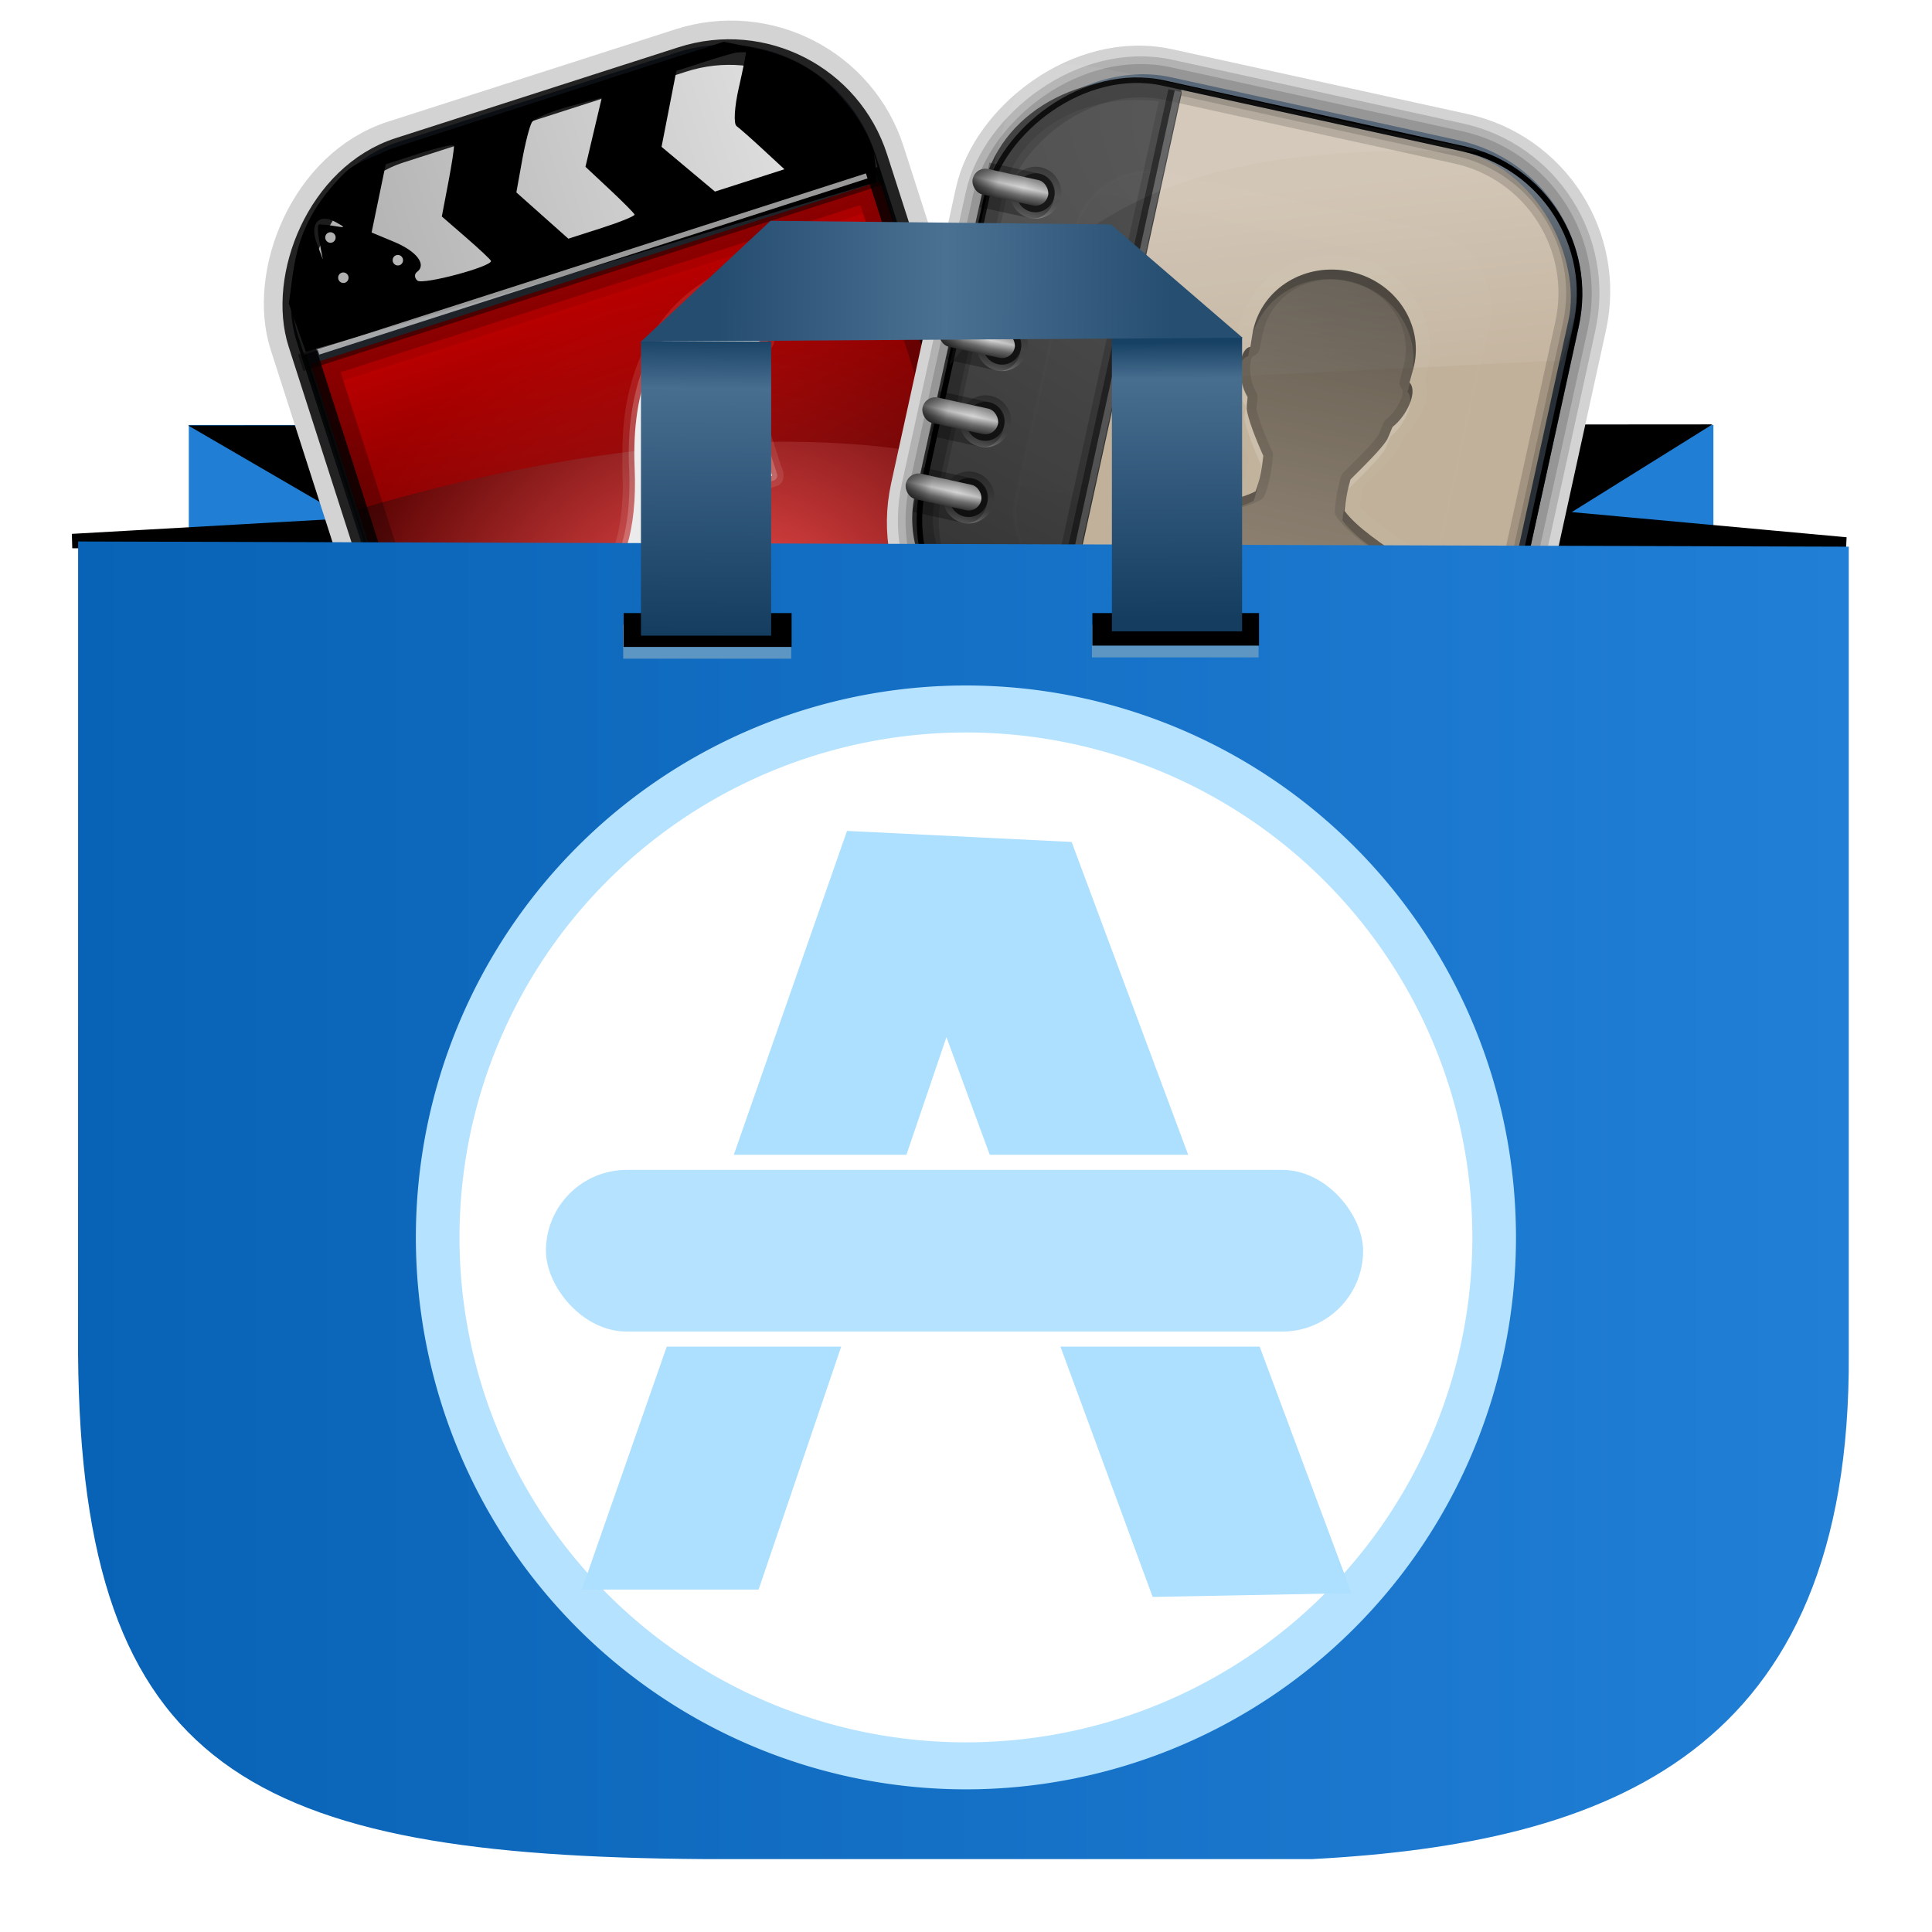<?xml version="1.0" encoding="UTF-8" standalone="no"?>
<!-- Created with Inkscape (http://www.inkscape.org/) -->
<svg id="svg3449" xmlns:rdf="http://www.w3.org/1999/02/22-rdf-syntax-ns#" xmlns="http://www.w3.org/2000/svg" height="128" width="128" version="1.0" xmlns:cc="http://creativecommons.org/ns#" xmlns:xlink="http://www.w3.org/1999/xlink" xmlns:dc="http://purl.org/dc/elements/1.1/">
 <defs id="defs3451">
  <filter id="filter3174" color-interpolation-filters="sRGB">
   <feGaussianBlur id="feGaussianBlur3176" stdDeviation="1.71"/>
  </filter>
  <linearGradient id="ButtonShadow-9" x1="45.448" gradientUnits="userSpaceOnUse" y1="92.54" gradientTransform="scale(1.006 .994)" x2="45.448" y2="7.016">
   <stop id="stop3750-4" offset="0"/>
   <stop id="stop3752-0" style="stop-opacity:.588" offset="1"/>
  </linearGradient>
  <filter id="filter3174-4" color-interpolation-filters="sRGB">
   <feGaussianBlur id="feGaussianBlur3176-3" stdDeviation="1.71"/>
  </filter>
  <linearGradient id="linearGradient41915" y2="18.918" gradientUnits="userSpaceOnUse" x2="77.743" gradientTransform="translate(-.061 -.044)" y1="18.674" x1="47.65">
   <stop id="stop41911" style="stop-color:#254d70" offset="0"/>
   <stop id="stop41917" style="stop-color:#4b7192" offset=".5"/>
   <stop id="stop41913" style="stop-color:#264e71" offset="1"/>
  </linearGradient>
  <linearGradient id="linearGradient41925" y2="42.147" gradientUnits="userSpaceOnUse" x2="45.749" gradientTransform="translate(-.148 -.144)" y1="22.507" x1="45.906">
   <stop id="stop41937" style="stop-color:#174164" offset="0"/>
   <stop id="stop41939" style="stop-color:#486e8f" offset=".171"/>
   <stop id="stop41941" style="stop-color:#143d60" offset="1"/>
  </linearGradient>
  <linearGradient id="linearGradient41933" y2="40.984" gradientUnits="userSpaceOnUse" x2="77.901" y1="22.685" x1="77.814">
   <stop id="stop41945" style="stop-color:#174164" offset="0"/>
   <stop id="stop41947" style="stop-color:#486e8f" offset=".133"/>
   <stop id="stop41949" style="stop-color:#143d60" offset="1"/>
  </linearGradient>
  <linearGradient id="linearGradient23066" y2="12.798" gradientUnits="userSpaceOnUse" y1="79.015" gradientTransform="matrix(.569 0 0 .59 44.556 11.604)" x2="62.337" x1="62.337">
   <stop id="stop3696" style="stop-color:#e6e6e6" offset="0"/>
   <stop id="stop3698-2" style="stop-color:#f5f5f5" offset="1"/>
  </linearGradient>
  <linearGradient id="linearGradient23062" y2="-8.74" gradientUnits="userSpaceOnUse" y1="-123.72" gradientTransform="matrix(.968 0 0 .979 -125.75 128.17)" x2="60.217" x1="60.395">
   <stop id="stop3392-4-8-03" style="stop-color:#425e7b" offset="0"/>
   <stop id="stop3394-8-0-1" style="stop-color:#7a91a7" offset="1"/>
  </linearGradient>
  <linearGradient id="linearGradient23060" y2="50.369" gradientUnits="userSpaceOnUse" y1="13.164" gradientTransform="matrix(.968 0 0 .979 -124.68 -1.193)" x2="76.558" x1="76.558">
   <stop id="stop3392-34" style="stop-color:#425e7b" offset="0"/>
   <stop id="stop3394-83" style="stop-color:#7a91a7" offset="1"/>
  </linearGradient>
  <linearGradient id="linearGradient23056" y2="-11.847" gradientUnits="userSpaceOnUse" y1="-118.55" gradientTransform="matrix(.968 0 0 .979 -125.75 128.17)" x2="58.98" x1="57.173">
   <stop id="stop4596-76" offset="0"/>
   <stop id="stop4598-2" style="stop-opacity:0" offset="1"/>
  </linearGradient>
  <linearGradient id="linearGradient23054" y2="-9.103" gradientUnits="userSpaceOnUse" y1="-42.638" gradientTransform="matrix(.968 0 0 .979 -125.75 128.17)" x2="66.492" x1="67.952">
   <stop id="stop4620-4" style="stop-color:#37414b" offset="0"/>
   <stop id="stop4622-1" style="stop-color:#37414b;stop-opacity:0" offset="1"/>
  </linearGradient>
  <radialGradient id="radialGradient23051" gradientUnits="userSpaceOnUse" cx="48" cy="85.132" r="36" gradientTransform="matrix(-2.204 1.9876e-8 1.7472e-8 1.903 169.84 -46.793)">
   <stop id="stop3226-1-4" style="stop-color:#f55" offset="0"/>
   <stop id="stop3228-1-2" style="stop-color:#500" offset="1"/>
  </radialGradient>
  <linearGradient id="linearGradient23048" y2="104.76" gradientUnits="userSpaceOnUse" y1="104.76" gradientTransform="matrix(-1 0 0 -1 127.93 128)" x2="121.18" x1="6.82">
   <stop id="stop5130-8-5" style="stop-color:#e5e5e5" offset="0"/>
   <stop id="stop5132-7-7" style="stop-color:#ababab" offset="1"/>
  </linearGradient>
  <linearGradient id="linearGradient23045" y2="69.41" gradientUnits="userSpaceOnUse" y1="25.779" gradientTransform="matrix(-1.572 0 0 1.558 139.5 -6.482)" x2="31.643" x1="31.643">
   <stop id="stop3867-9" style="stop-color:#f00" offset="0"/>
   <stop id="stop3869-3" style="stop-color:#500" offset="1"/>
  </linearGradient>
  <linearGradient id="linearGradient22940" y2="7.016" gradientUnits="userSpaceOnUse" y1="92.54" gradientTransform="matrix(1.006 0 0 .994 37.362 -163.36)" x2="45.448" x1="45.448">
   <stop id="stop3750-04" offset="0"/>
   <stop id="stop3752-95" style="stop-opacity:.588" offset="1"/>
  </linearGradient>
  <filter id="filter3174-65" color-interpolation-filters="sRGB">
   <feGaussianBlur id="feGaussianBlur3176-50" stdDeviation="1.71"/>
  </filter>
  <linearGradient id="linearGradient26518" y2="7.016" gradientUnits="userSpaceOnUse" y1="92.54" gradientTransform="matrix(1.006 0 0 .994 332.3 -12.047)" x2="45.448" x1="45.448">
   <stop id="stop3750-6-81" offset="0"/>
   <stop id="stop3752-7-9" style="stop-opacity:.588" offset="1"/>
  </linearGradient>
  <filter id="filter3174-1-13" color-interpolation-filters="sRGB">
   <feGaussianBlur id="feGaussianBlur3176-0-6" stdDeviation="1.71"/>
  </filter>
  <filter id="filter3174-9-1" color-interpolation-filters="sRGB">
   <feGaussianBlur id="feGaussianBlur3176-5-7" stdDeviation="1.71"/>
  </filter>
  <filter id="filter3174-6-7" color-interpolation-filters="sRGB">
   <feGaussianBlur id="feGaussianBlur3176-1-6" stdDeviation="1.71"/>
  </filter>
  <filter id="filter3174-1-1" color-interpolation-filters="sRGB">
   <feGaussianBlur id="feGaussianBlur3176-0-1" stdDeviation="1.71"/>
  </filter>
  <filter id="filter3174-9-5" color-interpolation-filters="sRGB">
   <feGaussianBlur id="feGaussianBlur3176-5-5" stdDeviation="1.71"/>
  </filter>
  <filter id="filter3174-6-5" color-interpolation-filters="sRGB">
   <feGaussianBlur id="feGaussianBlur3176-1-5" stdDeviation="1.71"/>
  </filter>
  <linearGradient id="linearGradient8971" y2="7.016" gradientUnits="userSpaceOnUse" y1="92.54" gradientTransform="matrix(1.006 0 0 .994 206.17 35.062)" x2="45.448" x1="45.448">
   <stop id="stop3750-7" offset="0"/>
   <stop id="stop3752-98" style="stop-opacity:.588" offset="1"/>
  </linearGradient>
  <linearGradient id="linearGradient8941" y2="5.988" gradientUnits="userSpaceOnUse" y1="90" gradientTransform="translate(206.17 35.062)" x2="48" x1="48">
   <stop id="stop3702-8" style="stop-color:#212121" offset="0"/>
   <stop id="stop3704-2" style="stop-color:#444" offset="1"/>
  </linearGradient>
  <linearGradient id="linearGradient8873" y2="5.988" gradientUnits="userSpaceOnUse" y1="90" gradientTransform="translate(206.17 35.062)" x2="48" x1="48">
   <stop id="stop3259" style="stop-color:#aaa" offset="0"/>
   <stop id="stop3261" style="stop-color:#d2d2d2" offset="1"/>
  </linearGradient>
  <linearGradient id="linearGradient8868" y2="46.187" gradientUnits="userSpaceOnUse" y1="46.187" gradientTransform="matrix(0 -.992 1.068 0 204.83 128.46)" x2="81.065" x1="10.48">
   <stop id="stop3270-48" style="stop-color:#e4e4e4" offset="0"/>
   <stop id="stop3272-9" style="stop-color:#7a7a7a" offset="1"/>
  </linearGradient>
  <filter id="filter3174-5" color-interpolation-filters="sRGB">
   <feGaussianBlur id="feGaussianBlur3176-41" stdDeviation="1.71"/>
  </filter>
  <linearGradient id="linearGradient8354" y2="7.016" gradientUnits="userSpaceOnUse" y1="92.54" gradientTransform="matrix(1.006 0 0 .994 -241.74 36.163)" x2="45.448" x1="45.448">
   <stop id="stop3750-51" offset="0"/>
   <stop id="stop3752-15" style="stop-opacity:.588" offset="1"/>
  </linearGradient>
  <filter id="filter3174-7" color-interpolation-filters="sRGB">
   <feGaussianBlur id="feGaussianBlur3176-4" stdDeviation="1.71"/>
  </filter>
  <linearGradient id="linearGradient7745" y2="7.016" gradientUnits="userSpaceOnUse" y1="92.54" gradientTransform="matrix(1.006 0 0 .994 188.83 18.712)" x2="45.448" x1="45.448">
   <stop id="stop3750-9" offset="0"/>
   <stop id="stop3752-59" style="stop-opacity:.588" offset="1"/>
  </linearGradient>
  <filter id="filter3174-93" color-interpolation-filters="sRGB">
   <feGaussianBlur id="feGaussianBlur3176-14" stdDeviation="1.71"/>
  </filter>
  <linearGradient id="linearGradient7212" y2="7.016" gradientUnits="userSpaceOnUse" y1="92.54" gradientTransform="matrix(1.006 0 0 .994 -350.06 -144.69)" x2="45.448" x1="45.448">
   <stop id="stop3750-2-2" offset="0"/>
   <stop id="stop3752-1" style="stop-opacity:.588" offset="1"/>
  </linearGradient>
  <filter id="filter3174-69" color-interpolation-filters="sRGB">
   <feGaussianBlur id="feGaussianBlur3176-2" stdDeviation="1.71"/>
  </filter>
  <filter id="filter3174-6" color-interpolation-filters="sRGB">
   <feGaussianBlur id="feGaussianBlur3176-1" stdDeviation="1.71"/>
  </filter>
  <filter id="filter3174-9" color-interpolation-filters="sRGB">
   <feGaussianBlur id="feGaussianBlur3176-5" stdDeviation="1.71"/>
  </filter>
  <filter id="filter3174-1" color-interpolation-filters="sRGB">
   <feGaussianBlur id="feGaussianBlur3176-0" stdDeviation="1.71"/>
  </filter>
  <linearGradient id="linearGradient65727" y2="79.522" gradientUnits="userSpaceOnUse" x2="122.49" y1="79.522" x1="5.176">
   <stop id="stop65723" style="stop-color:#0862b5" offset="0"/>
   <stop id="stop65725" style="stop-color:#217fd6" offset="1"/>
  </linearGradient>
  <filter id="filter4128-3" height="1.492" width="1.468" color-interpolation-filters="sRGB" y="-.246" x="-.234">
   <feGaussianBlur id="feGaussianBlur4130-1" stdDeviation="3.282"/>
  </filter>
  <clipPath id="clipPath4124-2">
   <path id="path4126-4" style="fill:#f0f" d="m12 6c-3.324 0-6 2.676-6 6v72c0 3.324 2.676 6 6 6h64c3.324 0 6-2.676 6-6v-72c0-3.324-2.676-6-6-6h-64zm41 26c4.744 0 8.531 3.572 8.531 8-0.018 0.536-0.021 1.192-0.062 1.812 0.703 0.442 0.717 1.927 0.062 3.469-0.233 0.548-0.497 0.961-0.812 1.344-0.099 0.463-0.123 0.837-0.25 1.375-0.354 1.062-1.79 3.186-2.844 4.812-0.068 1.079-0.039 2.185 0.094 3.281 3.292 2.863 11.893 4.362 11.906 6.812l0.187 1.094h-33.624l0.187-1.094c-0.013-2.863 8.573-4.047 11.906-6.812 0.231-1.347 0.113-2.534 0-3.719-1.157-1.542-2.432-3.422-2.75-4.375-0.114-0.521-0.064-0.732-0.156-1.188-0.379-0.408-0.727-0.888-1-1.531-0.689-1.622-0.655-3.218 0.156-3.562-0.045-0.574-0.052-1.247-0.062-1.718 0-4.428 3.788-8 8.531-8z"/>
  </clipPath>
  <linearGradient id="linearGradient68954-9" y2="56" gradientUnits="userSpaceOnUse" y1="40.778" gradientTransform="matrix(2.102 0 0 2.102 -47.909 -53.727)" x2="45.622" x1="45.622">
   <stop id="stop4030-0" style="stop-opacity:.809" offset="0"/>
   <stop id="stop4032-4" style="stop-opacity:.435" offset="1"/>
  </linearGradient>
  <linearGradient id="linearGradient69290" y2="3.899" gradientUnits="userSpaceOnUse" y1="44" gradientTransform="matrix(5.664 0 0 2.836 -16.869 -3.69)" x2="24" x1="24">
   <stop id="stop5440-4" style="stop-color:#272727" offset="0"/>
   <stop id="stop5442-3" style="stop-color:#454545" offset="1"/>
  </linearGradient>
  <radialGradient id="radialGradient69288" gradientUnits="userSpaceOnUse" cx="7.496" cy="8.45" r="20" gradientTransform="matrix(1.1005e-7 6.628 -14.004 -1.2212e-7 237.4 -38.96)">
   <stop id="stop5430-8" style="stop-color:#5f5f5f" offset="0"/>
   <stop id="stop5432-3" style="stop-color:#4f4f4f" offset=".262"/>
   <stop id="stop5434-1" style="stop-color:#3b3b3b" offset=".705"/>
   <stop id="stop5436-8" style="stop-color:#2b2b2b" offset="1"/>
  </radialGradient>
  <linearGradient id="linearGradient69058" y2="138.66" gradientUnits="userSpaceOnUse" y1="20.221" x2="48" x1="48">
   <stop id="stop3739-9-2" style="stop-color:#fff" offset="0"/>
   <stop id="stop3741-0-82" style="stop-color:#fff;stop-opacity:0" offset="1"/>
  </linearGradient>
  <filter id="filter3174-6-6" color-interpolation-filters="sRGB">
   <feGaussianBlur id="feGaussianBlur3176-6" stdDeviation="1.71"/>
  </filter>
  <filter id="filter3794-4-8" height="1.384" width="1.384" color-interpolation-filters="sRGB" y="-.192" x="-.192">
   <feGaussianBlur id="feGaussianBlur3796-0-7" stdDeviation="5.28"/>
  </filter>
  <clipPath id="clipPath3613-72">
   <rect id="rect3615-36" style="fill:#fff" rx="6" ry="6" height="84" width="84" y="6" x="6"/>
  </clipPath>
  <linearGradient id="linearGradient5033" y2="7.016" gradientUnits="userSpaceOnUse" y1="92.54" gradientTransform="matrix(1.006 0 0 .994 -243.97 -80.599)" x2="45.448" x1="45.448">
   <stop id="stop3750-87" offset="0"/>
   <stop id="stop3752-4-6" style="stop-opacity:.588" offset="1"/>
  </linearGradient>
  <filter id="filter3174-8" color-interpolation-filters="sRGB">
   <feGaussianBlur id="feGaussianBlur3176-7-7" stdDeviation="1.71"/>
  </filter>
  <filter id="filter3174-4-0" color-interpolation-filters="sRGB">
   <feGaussianBlur id="feGaussianBlur3176-8" stdDeviation="1.71"/>
  </filter>
  <filter id="filter3794-83-6" height="1.384" width="1.384" color-interpolation-filters="sRGB" y="-.192" x="-.192">
   <feGaussianBlur id="feGaussianBlur3796-4-9" stdDeviation="5.28"/>
  </filter>
  <clipPath id="clipPath3613-6-4">
   <rect id="rect3615-0-6" style="fill:#fff" rx="6" ry="6" height="84" width="84" y="6" x="6"/>
  </clipPath>
  <filter id="filter3174-9-54" color-interpolation-filters="sRGB">
   <feGaussianBlur id="feGaussianBlur3176-16" stdDeviation="1.71"/>
  </filter>
  <filter id="filter3174-0-7" color-interpolation-filters="sRGB">
   <feGaussianBlur id="feGaussianBlur3176-4-1" stdDeviation="1.71"/>
  </filter>
  <filter id="filter3174-7-4" color-interpolation-filters="sRGB">
   <feGaussianBlur id="feGaussianBlur3176-1-7" stdDeviation="1.71"/>
  </filter>
  <filter id="filter3174-39" color-interpolation-filters="sRGB">
   <feGaussianBlur id="feGaussianBlur3176-93" stdDeviation="1.71"/>
  </filter>
  <linearGradient id="linearGradient11406" y2="19.812" gradientUnits="userSpaceOnUse" y1="8.438" gradientTransform="matrix(2.667 0 0 4.341 -1.4969e-7 -5.023)" x2="15.25" x1="12.938">
   <stop id="stop6594-0-2" style="stop-color:#fff;stop-opacity:.275" offset="0"/>
   <stop id="stop6596-2-5" style="stop-color:#fff;stop-opacity:0" offset="1"/>
  </linearGradient>
  <linearGradient id="linearGradient3521" y2="-8.74" gradientUnits="userSpaceOnUse" y1="-123.72" gradientTransform="matrix(.968 0 0 .979 2.179 .166)" x2="60.217" x1="60.395">
   <stop id="stop3392-4-8-76" style="stop-color:#425e7b" offset="0"/>
   <stop id="stop3394-8-0-9" style="stop-color:#7a91a7" offset="1"/>
  </linearGradient>
  <linearGradient id="linearGradient3519" y2="50.369" gradientUnits="userSpaceOnUse" y1="13.164" gradientTransform="matrix(.968 0 0 .979 3.242 -129.19)" x2="76.558" x1="76.558">
   <stop id="stop3392-00" style="stop-color:#425e7b" offset="0"/>
   <stop id="stop3394-66" style="stop-color:#7a91a7" offset="1"/>
  </linearGradient>
  <linearGradient id="linearGradient3516" y2="-11.847" gradientUnits="userSpaceOnUse" y1="-118.55" gradientTransform="matrix(.968 0 0 .979 2.179 .166)" x2="58.98" x1="57.173">
   <stop id="stop4596-87" offset="0"/>
   <stop id="stop4598-24" style="stop-opacity:0" offset="1"/>
  </linearGradient>
  <linearGradient id="linearGradient3514" y2="-9.103" gradientUnits="userSpaceOnUse" y1="-42.638" gradientTransform="matrix(.968 0 0 .979 2.179 .166)" x2="66.492" x1="67.952">
   <stop id="stop4620-19" style="stop-color:#37414b" offset="0"/>
   <stop id="stop4622-95" style="stop-color:#37414b;stop-opacity:0" offset="1"/>
  </linearGradient>
  <linearGradient id="linearGradient68869" y2="24" gradientUnits="userSpaceOnUse" x2="18" gradientTransform="matrix(0,1,1,0,-10,10)" y1="24" x1="10">
   <stop id="stop3780" offset="0"/>
   <stop id="stop3786" style="stop-opacity:0" offset=".5"/>
   <stop id="stop3782-8" style="stop-color:#fff" offset="1"/>
  </linearGradient>
  <linearGradient id="linearGradient68871" y2="26" gradientUnits="userSpaceOnUse" x2="9" y1="22" x1="9">
   <stop id="stop3747" style="stop-color:#8a8a8a" offset="0"/>
   <stop id="stop3753-8" style="stop-color:#d5d5d5" offset=".41"/>
   <stop id="stop3755" style="stop-color:#6f6f6f" offset=".727"/>
   <stop id="stop3749" style="stop-color:#373737" offset="1"/>
  </linearGradient>
  <linearGradient id="linearGradient68873" y2="24" spreadMethod="reflect" gradientUnits="userSpaceOnUse" x2="12" y1="24" x1="4">
   <stop id="stop3763" offset="0"/>
   <stop id="stop3769-9" style="stop-opacity:.194" offset=".5"/>
   <stop id="stop3765" style="stop-opacity:0" offset="1"/>
  </linearGradient>
 </defs>
 <rect id="rect41849" style="fill:#207ed4" ry="0" height="14.06" width="101.01" y="28.154" x="12.508"/>
 <path id="path41847" style="stroke:#000;stroke-width:.956px" d="m14.235 28.665 97.545-0.069-9.108 5.679 19.626 1.795l-117.51-0.223 19.864-1.122z"/>
 <g id="layer2" style="display:none" transform="translate(-32.001 148.11)">
  <rect id="rect3745" style="opacity:.9;filter:url(#filter3174);fill:url(#ButtonShadow-9)" rx="6" ry="6" height="85" width="86" y="7" x="5"/>
 </g>
 <g id="layer2-7" style="display:none" transform="translate(-47.287 228.14)">
  <rect id="rect3745-3" style="opacity:.9;filter:url(#filter3174-4);fill:url(#ButtonShadow-9)" rx="6" ry="6" height="85" width="86" y="7" x="5"/>
 </g>
 <g id="g65658" transform="matrix(.333 -.107 .107 .333 13.82 11.512)">
  <g id="layer2-3" style="display:none" transform="translate(187.88 23.742)">
   <rect id="rect3745-2" style="opacity:.9;filter:url(#filter3174-1);fill:url(#ButtonShadow-9)" rx="6" ry="6" height="85" width="86" y="7" x="5"/>
  </g>
  <g id="layer2-2" style="display:none" transform="matrix(1.217 0 0 1.23 5.605 3.119)">
   <rect id="rect3745-5" style="opacity:.9;filter:url(#filter3174-9);fill:url(#ButtonShadow-9)" rx="6" ry="6" height="85" width="86" y="7" x="5"/>
  </g>
  <g id="layer2-8" style="display:none" transform="matrix(1.217 0 0 1.23 162.3 9.178)">
   <rect id="rect3745-8" style="opacity:.9;filter:url(#filter3174-6);fill:url(#ButtonShadow-9)" rx="6" ry="6" height="85" width="86" y="7" x="5"/>
  </g>
  <rect id="rect3745-9" style="opacity:.9;filter:url(#filter3174-69);display:none;fill:url(#linearGradient7212)" rx="6" ry="6" height="85" width="86" y="-137.69" x="-345.06"/>
  <rect id="rect3745-56" style="opacity:.9;filter:url(#filter3174-93);display:none;fill:url(#linearGradient7745)" rx="6" ry="6" height="85" width="86" y="25.712" x="193.83"/>
  <rect id="rect3745-6" style="opacity:.9;filter:url(#filter3174-7);display:none;fill:url(#linearGradient8354)" rx="6" ry="6" height="85" width="86" y="43.163" x="-236.74"/>
  <rect id="rect3745-7" style="opacity:.9;filter:url(#filter3174-5);display:none;fill:url(#linearGradient8971)" rx="6" ry="6" height="85" width="86" y="42.062" x="211.17"/>
  <rect id="rect2419" style="fill:url(#linearGradient8941);display:none" rx="6" ry="6" height="84" width="84" y="41.062" x="212.17"/>
  <path id="rect2476" style="fill:url(#linearGradient8873);display:none" d="m218.17 41.062c-3.324 0-6 2.676-6 6v72c0 3.324 2.676 6 6 6h72c3.324 0 6-2.676 6-6v-72c0-3.324-2.676-6-6-6h-72zm36 7c19.32 0 35 15.68 35 35s-15.68 35-35 35-35-15.68-35-35 15.68-35 35-35z"/>
  <path id="text3309" style="fill:#666;display:none" d="m232.74 51.754 1.208-0.728-0.502-0.834-0.663 0.399-0.338-0.561 0.663-0.399-0.847-1.406 0.551-0.332 2.025 3.363-1.759 1.059-0.338-0.561m-1.435-1.136 0.954-0.628 0.364 0.552-0.954 0.628-0.364-0.552m-1.093 3.015 0.94-0.701c0.237-0.177 0.259-0.393 0.068-0.65-0.205-0.268-0.4-0.335-0.586-0.201l-0.32 0.239c-0.54 0.403-1.024 0.318-1.452-0.256l-0.082-0.11c-0.433-0.58-0.334-1.105 0.296-1.576l0.976-0.728 0.392 0.525-1.066 0.795c-0.23 0.172-0.253 0.381-0.069 0.628l0.011 0.015c0.201 0.27 0.401 0.332 0.597 0.185l0.345-0.257c0.516-0.38 0.996-0.273 1.438 0.321l0.086 0.115c0.415 0.557 0.31 1.069-0.317 1.537l-0.865 0.645-0.392-0.525m-0.877 0.707-0.775-0.897-0.557 0.482c-0.176 0.152-0.177 0.329-0.003 0.531l0.269 0.312c0.163 0.189 0.333 0.207 0.509 0.055l0.557-0.482m-1.204-1.393-0.935-1.081 0.482-0.416 2.567 2.97-1.048 0.906c-0.496 0.418-0.964 0.374-1.402-0.133l-0.265-0.307c-0.468-0.541-0.456-1.024 0.035-1.449l0.567-0.49m-1.707 3.877c0.082 0.082 0.172 0.075 0.269-0.022l0.543-0.542c0.091-0.091 0.096-0.178 0.013-0.26l-1.565-1.568c-0.056-0.056-0.11-0.084-0.163-0.084-0.053-0-0.096 0.016-0.128 0.048l-0.592 0.591c-0.032 0.032-0.041 0.073-0.027 0.124 0.012 0.053 0.04 0.102 0.084 0.146l1.565 1.568m-2.108-1.212c-0.353-0.359-0.36-0.708-0.021-1.046l0.702-0.701c0.342-0.341 0.684-0.339 1.028 0.006l1.754 1.758c0.338 0.339 0.348 0.667 0.03 0.984l-0.742 0.741c-0.339 0.338-0.677 0.338-1.015-0.001l-1.737-1.741m0.311 3.492 0.526-0.601-2.475-2.166 0.419-0.479 2.475 2.166 0.481-0.55 0.493 0.431-1.426 1.63-0.493-0.431"/>
  <path id="text3313" style="fill:#666;display:none" d="m266.91 121.92-1.177 0.354c-0.562 0.169-0.935-0.054-1.119-0.667l-0.517-1.721c-0.181-0.589 0.044-0.975 0.675-1.16l1.082-0.325 0.117 0.389-1.201 0.361c-0.303 0.091-0.408 0.292-0.314 0.603l0.538 1.793c0.097 0.323 0.281 0.443 0.552 0.362l0.873-0.262-0.355-1.183-0.765 0.23-0.118-0.395 1.142-0.343 0.59 1.966m2.337-0.855-0.357 0.132-0.628-1.697c-0.108-0.293-0.301-0.388-0.578-0.285l-0.41 0.152c-0.312 0.115-0.405 0.343-0.28 0.682l0.602 1.627-0.363 0.134-0.931-2.517 0.363-0.134 0.113 0.304c0.013-0.24 0.145-0.404 0.397-0.493l0.468-0.173c0.449-0.166 0.767 0.005 0.955 0.512l0.65 1.756m2.068-1.827c0.225 0.515 0.111 0.873-0.341 1.075l-0.598 0.267c-0.452 0.202-0.793 0.046-1.021-0.467l-0.414-0.929c-0.224-0.502-0.109-0.853 0.343-1.055l0.598-0.267c0.452-0.202 0.792-0.053 1.02 0.447l0.414 0.929m-0.392 0.072-0.336-0.752c-0.141-0.315-0.346-0.413-0.616-0.293l-0.445 0.198c-0.266 0.119-0.331 0.336-0.194 0.654l0.336 0.752c0.14 0.325 0.347 0.426 0.621 0.304l0.445-0.198c0.27-0.12 0.333-0.342 0.189-0.665m4.463-1.302-0.339 0.187-0.84-1.518c-0.175-0.317-0.392-0.404-0.65-0.261l-0.317 0.175c-0.299 0.165-0.354 0.405-0.166 0.719l0.837 1.513-0.339 0.187-0.858-1.551c-0.163-0.295-0.376-0.37-0.638-0.225l-0.279 0.154c-0.299 0.165-0.357 0.416-0.175 0.753l0.824 1.491-0.339 0.187-1.299-2.348 0.339-0.187 0.178 0.322c-0.046-0.255 0.059-0.453 0.313-0.594l0.388-0.214c0.295-0.163 0.524-0.14 0.687 0.069-0.05-0.272 0.061-0.483 0.334-0.634l0.426-0.236c0.408-0.225 0.755-0.08 1.04 0.437l0.87 1.573m1.484-2.385-1.4 0.937 0.175 0.273c0.154 0.222 0.333 0.265 0.537 0.129l1.017-0.68 0.229 0.342-1.011 0.677c-0.424 0.279-0.781 0.198-1.072-0.244l-0.602-0.889c-0.301-0.449-0.233-0.823 0.204-1.12l0.465-0.304c0.401-0.268 0.749-0.183 1.042 0.256l0.417 0.622m-1.626 0.6 1.094-0.732-0.186-0.266c-0.147-0.227-0.317-0.276-0.511-0.146l-0.482 0.323c-0.221 0.148-0.252 0.331-0.091 0.549l0.175 0.273m2.732-1.789 0.888 1.119-0.303 0.241-2.285-2.879 0.987-0.784c0.446-0.348 0.852-0.291 1.22 0.171l0.252 0.318c0.393 0.495 0.368 0.919-0.075 1.271l-0.684 0.543m-1.145-1.442 0.892 1.124 0.675-0.535c0.248-0.197 0.263-0.432 0.046-0.705l-0.256-0.323c-0.207-0.261-0.434-0.293-0.682-0.096l-0.675 0.535m5.121-0.069-0.283 0.254-1.209-1.347c-0.208-0.232-0.422-0.25-0.642-0.052l-0.325 0.292c-0.248 0.222-0.251 0.468-0.009 0.738l1.159 1.291-0.288 0.258-2.463-2.745 0.288-0.258 0.888 0.989c-0.076-0.228-0.014-0.429 0.187-0.604l0.372-0.333c0.356-0.32 0.715-0.278 1.076 0.125l1.25 1.394m1.181-2.393c0.398 0.396 0.424 0.771 0.077 1.125l-0.459 0.468c-0.347 0.354-0.72 0.334-1.121-0.059l-0.726-0.712c-0.392-0.384-0.415-0.753-0.068-1.107l0.459-0.468c0.347-0.354 0.717-0.34 1.113 0.042l0.726 0.712m-0.338 0.211-0.588-0.577c-0.247-0.242-0.473-0.257-0.68-0.046l-0.341 0.348c-0.204 0.208-0.184 0.434 0.06 0.679l0.588 0.577c0.25 0.251 0.479 0.269 0.689 0.055l0.341-0.348c0.207-0.211 0.184-0.44-0.069-0.688m1.903-0.71-0.046 0.051c-0.404 0.453-0.833 0.478-1.286 0.074l-2.064-1.84 0.257-0.289 0.741 0.66 0.394-0.443 0.303 0.27-0.394 0.443 1.03 0.918c0.245 0.219 0.5 0.181 0.763-0.115l0.303 0.27m0.852-2.365c0.434 0.357 0.495 0.727 0.183 1.112l-0.412 0.509c-0.312 0.385-0.686 0.4-1.122 0.047l-0.791-0.64c-0.427-0.346-0.484-0.711-0.173-1.096l0.412-0.509c0.312-0.385 0.682-0.406 1.111-0.064l0.791 0.64m-0.316 0.242-0.64-0.518c-0.268-0.217-0.495-0.211-0.681 0.018l-0.306 0.378c-0.183 0.226-0.142 0.45 0.124 0.67l0.64 0.518c0.272 0.226 0.503 0.222 0.691-0.011l0.306-0.378c0.186-0.23 0.141-0.456-0.133-0.678m3.208-2.928-0.215 0.322-2.552-1.708 0.624 0.628 1.546 1.651-0.243 0.363-2.088-0.797-0.837-0.343 2.546 1.704-0.219 0.327-3.055-2.045 0.326-0.488 2.793 1.111 0.379 0.163-0.283-0.272-2.104-2.174 0.326-0.488 3.055 2.045m1.24-2.147-0.674 1.175c-0.244 0.426-0.597 0.502-1.059 0.227-0.429-0.246-0.518-0.59-0.265-1.03l0.463-0.807-0.214-0.116c-0.277-0.169-0.493-0.12-0.646 0.147l-0.54 0.942-0.352-0.202 0.543-0.933c0.304-0.497 0.71-0.59 1.218-0.28l1.526 0.876m-0.544 0.134-0.639-0.367-0.497 0.866c-0.104 0.19-0.05 0.346 0.163 0.468 0.209 0.12 0.369 0.085 0.479-0.107l0.494-0.861m1.737-2.513-0.168 0.342-1.624-0.8c-0.28-0.138-0.485-0.074-0.616 0.191l-0.193 0.392c-0.147 0.299-0.058 0.528 0.266 0.688l1.556 0.767-0.171 0.347-2.407-1.186 0.171-0.347 0.291 0.143c-0.156-0.183-0.173-0.393-0.051-0.63l0.221-0.448c0.211-0.429 0.56-0.524 1.045-0.285l1.68 0.827m0.966-2.288-0.52 1.25c-0.189 0.453-0.529 0.573-1.021 0.359-0.457-0.19-0.588-0.52-0.393-0.988l0.357-0.859-0.227-0.088c-0.296-0.132-0.504-0.056-0.622 0.228l-0.417 1.003-0.375-0.156 0.421-0.994c0.239-0.531 0.63-0.675 1.173-0.431l1.625 0.676m-0.523 0.201-0.68-0.283-0.384 0.922c-0.079 0.201-0.006 0.349 0.221 0.443 0.223 0.093 0.377 0.037 0.461-0.166l0.381-0.916m1.8-0.827-0.401-0.138 0.279-0.808c0.062-0.181 0.015-0.299-0.142-0.353l-0.289-0.1-0.352 1.021c-0.133 0.372-0.401 0.493-0.805 0.363l-1.339-0.462c-0.397-0.137-0.53-0.403-0.398-0.798l0.472-1.369 2.82 0.973c0.435 0.155 0.588 0.419 0.459 0.792l-0.303 0.879m-2.713-2.144-0.33 0.956c-0.061 0.177 0.011 0.301 0.215 0.371l1.097 0.379c0.248 0.086 0.406 0.017 0.474-0.206l0.307-0.891-1.764-0.609m1.876-2.391-0.449 1.624 0.311 0.092c0.262 0.068 0.425-0.016 0.491-0.253l0.326-1.179 0.397 0.11-0.324 1.173c-0.139 0.488-0.463 0.66-0.971 0.515l-1.036-0.28c-0.521-0.144-0.714-0.471-0.577-0.982l0.154-0.534c0.129-0.465 0.448-0.627 0.957-0.487l0.722 0.2m-0.84 1.516 0.351-1.269-0.314-0.08c-0.26-0.076-0.42-0.002-0.482 0.223l-0.155 0.559c-0.071 0.257 0.026 0.415 0.29 0.475l0.311 0.092m0.126-3.564-0.114 0.524c-0.073 0.337 0.077 0.545 0.452 0.622l1.665 0.363-0.082 0.378-2.622-0.572 0.082-0.378 0.335 0.073c-0.212-0.102-0.278-0.335-0.198-0.701l0.086-0.396 0.396 0.086"/>
  <path id="path2522" style="stroke:url(#linearGradient8868);stroke-linecap:square;stroke-width:2;display:none;fill:none" d="m254.17 48.062a35 35 0 0 1 0 70 35 35 0 1 1 0 -70z"/>
  <g id="layer2-86" style="display:none" transform="translate(-225.35 -4.416)">
   <rect id="rect3745-0" style="opacity:.9;filter:url(#filter3174-1-1);fill:url(#ButtonShadow-9)" rx="6" ry="6" height="85" width="86" y="7" x="5"/>
  </g>
  <g id="layer2-2-0" style="display:none" transform="matrix(1.217 0 0 1.23 -407.62 -25.04)">
   <rect id="rect3745-5-7" style="opacity:.9;filter:url(#filter3174-9-5);fill:url(#ButtonShadow-9)" rx="6" ry="6" height="85" width="86" y="7" x="5"/>
  </g>
  <g id="layer2-8-5" style="display:none" transform="matrix(1.217 0 0 1.23 -250.92 -18.98)">
   <rect id="rect3745-8-8" style="opacity:.9;filter:url(#filter3174-6-5);fill:url(#ButtonShadow-9)" rx="6" ry="6" height="85" width="86" y="7" x="5"/>
  </g>
  <rect id="rect3745-05" style="opacity:.9;filter:url(#filter3174-1-13);display:none;fill:url(#linearGradient26518)" rx="6" ry="6" height="85" width="86" y="-5.047" x="337.3"/>
  <rect id="rect3745-5-4" style="opacity:.9;filter:url(#filter3174-9-1);display:none;fill:url(#ButtonShadow-9)" rx="6" transform="matrix(1.217 0 0 1.23 150.03 -32.671)" ry="6" width="86" y="7" x="5" height="85"/>
  <rect id="rect3745-8-2" style="opacity:.9;filter:url(#filter3174-6-7);display:none;fill:url(#ButtonShadow-9)" rx="6" transform="matrix(1.217 0 0 1.23 306.72 -26.611)" ry="6" width="86" y="7" x="5" height="85"/>
  <rect id="rect3745-93" style="opacity:.9;filter:url(#filter3174-65);display:none;fill:url(#linearGradient22940)" rx="6" ry="6" height="85" width="86" y="-156.36" x="42.362"/>
  <rect id="rect892-2-7-2" style="stroke:#d3d3d3;stroke-width:9.845;fill:#37414b" transform="scale(-1,1)" ry="29.452" height="116.16" width="116.08" y="5.922" x="-122"/>
  <rect id="rect7020" ry=".774" style="opacity:.95" transform="scale(-1)" height="1.547" width="113.33" y="-40.118" x="-120.56"/>
  <rect id="rect892" ry="29.296" style="stroke:url(#linearGradient23062);stroke-width:.974;fill:url(#linearGradient23060)" transform="scale(-1,1)" height="115.54" width="114.22" y="5.75" x="-120.89"/>
  <path id="path1187" style="fill:#fff;fill-opacity:.057" d="m90.18 118.13c14.703 4.269 32.365-19.182 27.577-25.927 0.043-0.706 0.076-1.424 0.076-2.143v-10.61c-25.568 25.25-65.907 34.98-89.23 38.63 0.222 0.026 0.454 0.03 0.682 0.03 41.051-0.382 23.354 0.018 60.898 0.018z"/>
  <rect id="rect892-2" ry="28.993" style="stroke:url(#linearGradient23056);stroke-width:.974;fill:url(#linearGradient23054)" transform="scale(-1,1)" height="114.35" width="114.22" y="6.536" x="-120.87"/>
  <path id="rect2980" style="fill:url(#radialGradient23051)" d="m120.63 40.269v6.234 52.158-2.165c0-0.265-1.778 23.982-22.088 23.982h-71.015c-15.587 0-20.113-23.193-20.113-22.01v0.193-52.158-6.234h6.29 100.64z"/>
  <path id="rect895-7" style="fill:url(#linearGradient23048)" d="m121 37.54c0.149-3.11 0.089 1.862 0.089-1.376 0-15.229-11.257-27.859-22.45-27.859h-67.435c-15.779-0.001-24.458 16.444-24.458 25.859v4.017c33.97-0.212 35.665-1.065 114.26-0.641z"/>
  <path id="path23079" d="m7.215 37.751-0.271-9.695 2.75-5.682c2.981-6.159 7.259-10.523 13.785-14.062 4.103-2.225 4.668-2.256 40.626-2.256h36.465l5.281 2.968c6.505 3.656 10.994 8.836 13.168 15.194 2.289 6.698 3.026 9.457 0.888 15.992-54.146-1.308-58.508-0.848-112.7-2.459zm38.658-5.68c0-0.267-1.415-2.818-3.144-5.67l-3.144-5.185 3.144-5.759c1.729-3.168 3.144-6.016 3.144-6.33 0-0.314-3.011-0.571-6.691-0.571h-6.691l-3.249 5.739-3.249 5.739 3.534 3.011c3.522 3.001 4.576 5.991 2.374 6.736-0.638 0.216-0.834 0.928-0.435 1.583 0.692 1.135 14.407 1.808 14.407 0.706zm28.581-0.03c0-0.283-1.37-2.978-3.044-5.987l-3.044-5.472 3.478-5.763 3.478-5.763-6.437-0.298c-3.54-0.164-6.951 0.138-7.58 0.671-0.629 0.533-2.435 3.398-4.014 6.369l-2.871 5.4 3.348 5.679 3.348 5.679h6.668c3.668 0 6.668-0.232 6.668-0.515zm26.974-4.235c-1.471-2.612-3.025-5.225-3.452-5.805-0.436-0.592 0.718-3.574 2.634-6.8 1.876-3.16 3.411-5.947 3.411-6.195 0-0.247-3.083-0.45-6.851-0.45h-6.851l-3.537 6.418-3.537 6.418 3.519 5.582 3.519 5.582h6.91 6.91zm-82.164-1.25c0-0.55-0.443-1-0.986-1-0.542 0-0.986 0.45-0.986 1s0.443 1 0.986 1c0.542 0 0.986-0.45 0.986-1zm10.841 0c0-0.55-0.443-1-0.986-1-0.542 0-0.986 0.45-0.986 1s0.443 1 0.986 1c0.542 0 0.986-0.45 0.986-1zm-13.177-11c0.272 0 1.464 0.503 2.648 1.117 2.03 1.053 2.059 1.017 0.504-0.637-2.445-2.601-4.79-1.205-4.6 2.739l0.158 3.281 0.398-3.25c0.219-1.788 0.62-3.25 0.893-3.25zm2.337 3c0-0.55-0.443-1-0.986-1-0.542 0-0.986 0.45-0.986 1s0.443 1 0.986 1c0.542 0 0.986-0.45 0.986-1z"/>
  <path id="path3858" style="opacity:.7;fill:url(#linearGradient23045)" d="m120.63 40.269v6.234 49.625c-24.898-15.51-66.101-25.96-113.21-26.93v-22.694-6.234h6.29 100.64 6.29z"/>
  <path id="path3828" style="opacity:0.08" d="m120.63 40.269v6.234 52.158-0.193c0-1.96-1.01 22.01-24.062 22.01h-65.091c-3.485 0-24.062-16.584-24.062-20.038v-1.78-52.158-6.234h6.29 100.64zm-4.865 4.821h-1.425-100.64-1.425v1.412 52.158 11.64c0 0.858 4.508 5.356 5.375 5.356h80.889c9.846 0 17.223-10.504 17.223-17.189v-1.78-50.186z"/>
  <path id="path3831" style="opacity:.2" d="m118.82 40.269v6.234 52.158-2.165c0-3.012-0.281 23.982-21.381 23.982h-64.921c-24.729 0-23.289-28.119-23.289-25.956v4.137-52.158-6.234h6.089 97.418zm-3.092 3.166h-2.997-97.418-2.997v3.068 36.381 11.64c0 0.122-0.118 22.789 20.201 22.789h64.921c22.453-3.35 17.903-20.764 18.293-36.398v-34.409z"/>
  <rect id="rect892-2-7-8" ry="28.993" style="opacity:.837;stroke:#000;stroke-width:4.845;fill:none" transform="scale(-1,1)" height="114.35" width="114.22" y="6.838" x="-121.06"/>
  <rect id="rect7866" ry="0" style="fill-opacity:.457" transform="scale(-1)" height="3.269" width="115.58" y="-41.062" x="-121.23"/>
  <path id="path3787" style="opacity:.6;color:#000000;fill:#fff" d="m118.56 39.025v-1h-109.09v1h109.09z"/>
  <g id="g22942" transform="matrix(1.6 0 0 1.6 -53.053 18.792)">
   <path id="path3865" d="m89.73 17.83c-6.723-0.228-13.027 3.81-16.546 9.387-2.355 3.471-3.576 7.515-4.728 11.501-1.353 3.898-3.422 8.138-7.437 9.839-0.994 0.574-2.14 0.267-3.164 0.461-0.943 0.352-0.94 1.436-0.875 2.282 0.022 2.414-0.043 4.848 0.031 7.249 0.229 0.923 1.299 1.159 2.146 1.042 5.814 0.032 11.232-3.317 14.478-8.025 1.648-2.296 2.896-4.86 3.845-7.517 2.862-0.022 5.744 0.043 8.594-0.031 0.885-0.198 1.171-1.173 1.031-1.99-0.022-2.511 0.043-5.042-0.031-7.541-0.198-0.885-1.173-1.171-1.99-1.031h-3.072c1.241-3.115 4.527-5.208 7.875-5.031 0.854-0.191 1.251-1.089 1.094-1.914-0.022-2.557 0.043-5.135-0.031-7.68-0.153-0.53-0.644-0.994-1.219-1z" style="opacity:.1;fill:#fff"/>
   <path id="path3859" style="opacity:.2;fill:#fff" d="m89.668 18.58s-3.689-0.292-7.969 1.844c-4.28 2.136-9.205 6.729-11.812 16.25-2.023 7.389-4.954 10.567-7.312 11.969-1.179 0.701-2.226 0.977-2.969 1.062-0.742 0.086-1.125 0-1.125 0a0.634 0.634 0 0 0 -0.75 0.625v7.844a0.634 0.634 0 0 0 0.562 0.625s3.359 0.41 7.375-1.406c3.938-1.782 8.493-5.788 11.312-14.094h8.75a0.634 0.634 0 0 0 0.625 -0.625v-7.844a0.634 0.634 0 0 0 -0.625 -0.625h-5c0.244-0.673 0.659-1.655 1.562-2.844 1.384-1.821 3.598-3.622 7.312-3.688a0.634 0.634 0 0 0 0.625 -0.625v-7.844a0.634 0.634 0 0 0 -0.562 -0.625z"/>
   <path id="path3727" d="m89.591 19.205v7.851c-7.838 0.138-9.765 7.782-9.765 7.782h5.912v7.851h-9.167c-5.514 17.01-18.201 15.495-18.201 15.495v-7.851s8.051 1.494 12.156-13.498c5.135-18.753 19.065-17.63 19.065-17.63z" style="fill:url(#linearGradient23066)"/>
  </g>
 </g>
 <g id="g68766" transform="matrix(.342 .075 -.075 .342 65.645 .269)">
  <rect id="rect892-2-7-2-1" style="stroke:#d3d3d3;stroke-width:9.845;fill:#37414b" transform="scale(1,-1)" ry="29.452" height="116.16" width="116.08" y="-122.08" x="5.922"/>
  <rect id="rect892-6" ry="29.296" style="stroke:url(#linearGradient3521);stroke-width:.974;fill:url(#linearGradient3519)" transform="scale(1,-1)" height="115.54" width="114.22" y="-122.25" x="7.039"/>
  <rect id="rect892-2-2" ry="28.993" style="stroke:url(#linearGradient3516);stroke-width:.974;fill:url(#linearGradient3514)" transform="scale(1,-1)" height="114.35" width="114.22" y="-121.46" x="7.06"/>
  <rect id="rect810" style="fill:#c1b09a" ry="26.957" height="111.04" width="111.44" y="8.121" x="8.145"/>
  <path id="rect6588" style="fill:url(#linearGradient11406)" d="m7.265 40.702c-3.611-28.823 22.731-33.361 32.668-33.437l55.816 0.735c21.091 2.903 26.611 16.187 24.251 34.728l-112 30.388z"/>
  <rect id="rect892-2-7-8-2" ry="28.993" style="opacity:.159;stroke:#000;stroke-width:4.845;fill:none" transform="scale(1,-1)" height="114.35" width="114.22" y="-121.16" x="6.869"/>
  <path id="rect5505-21-3" style="stroke-linejoin:round;stroke-width:3.909;color:#000000;stroke:url(#linearGradient69290);stroke-linecap:round;fill:url(#radialGradient69288)" d="m36.942 9.073v110.62c-8.726-0.85-31.23-10.12-28.987-28.427l0.037-57.542c0.509-14.175 13.797-24.129 28.95-24.648z"/>
  <rect id="rect892-2-7-1" ry="28.993" style="opacity:.159;stroke:#000;stroke-width:7.751;fill:none" transform="scale(1,-1)" height="114.35" width="114.22" y="-121.16" x="6.869"/>
  <rect id="rect892-2-7-2-9" style="stroke:#000;stroke-width:1.049;fill:none" transform="scale(1,-1)" ry="28.067" height="112.71" width="114.14" y="-120.31" x="7.065"/>
  <path id="path1187-3" style="fill:#fff;fill-opacity:.057" d="m33.017 7.232c-23.707 0-26.027 0.674-25.93 26.295-0.043 0.716-0.077 1.444-0.077 2.173v32.76c18.67-38.321 38.34-51.497 90.374-61.179-0.225-0.026-0.46-0.03-0.691-0.03-41.576 0.387-25.652-0.019-63.676-0.019z"/>
  <g id="layer2-30" style="display:none" transform="matrix(1.217 0 0 1.23 5.605 3.119)">
   <rect id="rect3745-12" style="opacity:.9;filter:url(#filter3174-39);fill:url(#ButtonShadow-9)" rx="6" ry="6" height="85" width="86" y="7" x="5"/>
  </g>
  <g id="layer2-6" style="display:none" transform="matrix(1.217 0 0 1.23 5.605 3.119)">
   <rect id="rect3745-8-6" style="opacity:.9;filter:url(#filter3174-7-4);fill:url(#ButtonShadow-9)" rx="6" ry="6" height="85" width="86" y="7" x="5"/>
  </g>
  <g id="layer2-69" style="display:none" transform="matrix(1.217 0 0 1.23 5.605 3.119)">
   <rect id="rect3745-4" style="opacity:.9;filter:url(#filter3174-0-7);fill:url(#ButtonShadow-9)" rx="6" ry="6" height="85" width="86" y="7" x="5"/>
  </g>
  <g id="layer2-64" style="display:none" transform="translate(-349.33 -29.687)">
   <rect id="rect3745-6-2" style="opacity:.9;filter:url(#filter3174-9-54);fill:url(#ButtonShadow-9)" rx="6" ry="6" height="85" width="86" y="7" x="5"/>
  </g>
  <g id="layer2-0" style="display:none" transform="matrix(1.217 0 0 1.23 5.605 3.119)">
   <rect id="rect3745-7-2" style="opacity:.9;filter:url(#filter3174-4-0);fill:url(#ButtonShadow-9)" rx="6" ry="6" height="85" width="86" y="7" x="5"/>
  </g>
  <g id="layer5-3" style="display:none" transform="matrix(1.217 0 0 1.23 5.605 3.119)">
   <rect id="rect3171-2" style="opacity:.1;filter:url(#filter3794-83-6);stroke:#fff;stroke-linecap:round;stroke-width:.5;fill:url(#linearGradient69058)" clip-path="url(#clipPath3613-6-4)" rx="12" ry="12" height="66" width="66" y="15" x="15"/>
  </g>
  <rect id="rect3745-75" style="opacity:.9;filter:url(#filter3174-8);display:none;fill:url(#linearGradient5033)" rx="6" ry="6" height="85" width="86" y="-73.599" x="-238.97"/>
  <g id="layer2-01" style="display:none" transform="translate(-314.29 59.754)">
   <rect id="rect3745-1" style="opacity:.9;filter:url(#filter3174-6-6);fill:url(#ButtonShadow-9)" rx="6" ry="6" height="85" width="86" y="7" x="5"/>
  </g>
  <g id="layer5" transform="matrix(1.217 0 0 1.23 6.447 5.646)">
   <rect id="rect3171" style="opacity:.1;filter:url(#filter3794-4-8);stroke:#fff;stroke-linecap:round;stroke-width:.5;fill:url(#linearGradient69058)" clip-path="url(#clipPath3613-72)" rx="12" ry="12" height="66" width="66" y="15" x="15"/>
  </g>
  <g id="layer4" transform="matrix(1.217 0 0 1.23 -1.135 3.54)">
   <g id="g3799">
    <path id="path3773" d="m10 24c0-2.209 1.791-4 4-4s4 1.791 4 4-1.791 4-4 4-4-1.791-4-4zm1 0c0 1.657 1.343 3 3 3s3-1.343 3-3-1.343-3-3-3-3 1.343-3 3z" style="opacity:.3;fill:url(#linearGradient68869)"/>
    <path id="path3792" d="m6 21v7h8c1.646 0 3-1.579 3-3.5 0-1.921-1.354-3.5-3-3.5h-8z" style="opacity:.3"/>
    <path id="path3771" style="opacity:.6" d="m17 24a3 3 0 1 1 -6 0 3 3 0 1 1 6 0z"/>
    <rect id="rect3733" style="fill:url(#linearGradient68871)" rx="2" ry="2" height="4" width="12" y="22" x="4"/>
    <rect id="rect3759" style="opacity:.6;fill:url(#linearGradient68873)" rx="2" ry="2" height="4" width="12" y="22" x="4"/>
   </g>
   <use id="use3806" xlink:href="#g3799" transform="translate(0,12)" height="96" width="96" y="0" x="0"/>
   <use id="use3808" xlink:href="#g3799" transform="translate(0,24)" height="96" width="96" y="0" x="0"/>
   <use id="use3810" xlink:href="#g3799" transform="translate(0,36)" height="96" width="96" y="0" x="0"/>
   <use id="use3812" xlink:href="#g3799" transform="translate(0,48)" height="96" width="96" y="0" x="0"/>
  </g>
  <g id="layer3" transform="matrix(1.825 0 0 1.845 -19.426 -24.158)">
   <path id="path3159" d="m53 32c-4.744 0-8.546 3.572-8.546 8 0.011 0.471 0.046 1.153 0.091 1.727-0.811 0.344-0.87 1.923-0.182 3.546 0.273 0.643 0.621 1.137 1 1.546 0.092 0.456 0.068 0.661 0.182 1.182 0.318 0.953 1.57 2.821 2.727 4.364 0.113 1.185 0.231 2.38 0 3.727-3.333 2.766-11.922 3.955-11.909 6.818l-0.182 1.091h33.636l-0.182-1.091c-0.014-2.45-8.617-3.955-11.909-6.818-0.133-1.096-0.159-2.193-0.091-3.273 1.054-1.627 2.464-3.756 2.818-4.818 0.127-0.538 0.173-0.901 0.273-1.364 0.316-0.383 0.585-0.815 0.818-1.364 0.654-1.541 0.612-3.013-0.091-3.454 0.041-0.621 0.073-1.282 0.091-1.818 0-4.426-3.801-7.999-8.545-7.999z" style="opacity:.6;fill:url(#linearGradient68954-9)"/>
   <path id="path4036" d="m53 32c-4.744 0-8.531 3.572-8.531 8 0.011 0.471 0.018 1.144 0.062 1.719-0.811 0.344-0.845 1.94-0.156 3.562 0.273 0.643 0.621 1.123 1 1.531 0.092 0.456 0.042 0.666 0.156 1.188 0.318 0.953 1.593 2.833 2.75 4.375 0.113 1.185 0.231 2.371 0 3.719-3.333 2.766-11.919 3.949-11.906 6.812l-0.187 1.094h33.624l-0.187-1.094c-0.014-2.45-8.614-3.949-11.906-6.812-0.133-1.096-0.162-2.202-0.094-3.282 1.054-1.626 2.49-3.75 2.844-4.812 0.127-0.538 0.151-0.912 0.25-1.375 0.316-0.383 0.58-0.795 0.812-1.344 0.654-1.541 0.64-3.027-0.062-3.469 0.041-0.621 0.044-1.276 0.062-1.812 0-4.428-3.788-8-8.531-8zm0 1.031c4.221 0 7.482 3.105 7.5 6.938 0 0.011 0 0.021 0 0.031-0.018 0.554-0.025 1.183-0.062 1.75a1.018 1.018 0 0 0 0.469 0.938c0.005 0.024 0.089 0.145 0.094 0.469 0.007 0.431-0.126 1.059-0.406 1.719-0.196 0.463-0.392 0.774-0.656 1.094a1.018 1.018 0 0 0 -0.219 0.438c-0.116 0.541-0.141 0.882-0.25 1.344-0.126 0.35-0.526 1.087-1.031 1.906-0.522 0.846-1.124 1.773-1.656 2.594a1.018 1.018 0 0 0 -0.188 0.5c-0.072 1.141-0.016 2.308 0.125 3.469a1.018 1.018 0 0 0 0.343 0.656c1.911 1.662 4.93 2.69 7.469 3.719 1.27 0.515 2.404 1.005 3.156 1.469 0.376 0.232 0.643 0.465 0.781 0.625s0.125 0.21 0.125 0.219a1.018 1.018 0 0 0 0.031 0.062h-31.25a1.018 1.018 0 0 0 0.031 -0.062c-0.001-0.207 0.174-0.554 0.906-1.031 0.732-0.477 1.863-0.976 3.125-1.469 2.524-0.985 5.558-1.92 7.5-3.531a1.018 1.018 0 0 0 0.344 -0.594c0.258-1.502 0.113-2.818 0-4a1.018 1.018 0 0 0 -0.186 -0.531c-0.567-0.756-1.172-1.592-1.656-2.344-0.46-0.715-0.792-1.32-0.906-1.625-0.005-0.021 0.004-0.042 0-0.062-0.071-0.363-0.045-0.54-0.157-1.094a1.018 1.018 0 0 0 -0.25 -0.5c-0.32-0.344-0.59-0.725-0.812-1.25-0.295-0.695-0.423-1.371-0.406-1.812 0.012-0.331 0.073-0.433 0.062-0.438a1.018 1.018 0 0 0 0.562 -1c-0.041-0.511-0.021-1.144-0.032-1.625 0-0.011-0-0.021 0-0.031 0.018-3.832 3.279-6.938 7.5-6.938z" style="opacity:.1"/>
   <path id="path4049" d="m53 32c-4.744 0-8.531 3.572-8.531 8 0.003 0.137 0.024 0.335 0.031 0.5 0.277-4.19 3.939-7.5 8.5-7.5 4.572 0 8.239 3.326 8.5 7.531 0.007-0.175 0.026-0.374 0.031-0.531 0-4.428-3.788-8-8.531-8zm-8.5 9.75c-0.504 0.249-0.678 1.003-0.562 1.938 0.081-0.471 0.263-0.828 0.594-0.969-0.025-0.324-0.014-0.634-0.031-0.969zm17 0.094c-0.016 0.33-0.009 0.637-0.031 0.969 0.282 0.177 0.433 0.521 0.5 0.969 0.12-0.892-0.032-1.63-0.469-1.938zm-3.906 12.781c-0.015 0.815 0.025 1.647 0.125 2.469 3.292 2.863 11.893 4.362 11.906 6.812l0.031 0.094h0.156l-0.187-1.094c-0.014-2.45-8.614-3.949-11.906-6.812-0.059-0.487-0.107-0.984-0.125-1.469zm-9.219 0.219c-0.014 0.401-0.021 0.823-0.094 1.25-3.333 2.766-11.919 3.949-11.906 6.812l-0.187 1.094h0.156l0.031-0.094c-0.013-2.863 8.573-4.047 11.906-6.812 0.136-0.792 0.127-1.534 0.094-2.25z" style="opacity:.2"/>
   <path id="path4058" d="m44.5 40.5c-0.011 0.168-0.031 0.33-0.031 0.5 0.005 0.206 0.018 0.491 0.031 0.75 0.014-0.007 0.017-0.025 0.031-0.031-0.032-0.407-0.014-0.817-0.031-1.219zm17 0.031c-0.018 0.421-0.002 0.842-0.031 1.281 0.013 0.008 0.019 0.023 0.031 0.031 0.014-0.287 0.023-0.594 0.031-0.844 0-0.16-0.021-0.311-0.031-0.469zm-17.562 3.157c-0.117 0.683 0.03 1.634 0.438 2.594 0.273 0.643 0.621 1.123 1 1.531 0.092 0.456 0.042 0.666 0.156 1.188 0.318 0.953 1.593 2.833 2.75 4.375 0.047 0.488 0.07 0.967 0.094 1.469 0.031-0.865-0.016-1.659-0.094-2.469-1.157-1.542-2.432-3.422-2.75-4.375-0.114-0.521-0.064-0.732-0.156-1.188-0.379-0.408-0.727-0.888-1-1.531-0.234-0.552-0.376-1.099-0.438-1.594zm18.031 0.094c-0.063 0.468-0.216 0.979-0.438 1.5-0.233 0.548-0.497 0.961-0.812 1.344-0.099 0.463-0.123 0.837-0.25 1.375-0.354 1.062-1.79 3.186-2.844 4.812-0.038 0.601-0.054 1.204-0.031 1.812 0.005-0.272 0.014-0.543 0.031-0.812 1.054-1.627 2.49-3.751 2.844-4.812 0.127-0.538 0.151-0.912 0.25-1.375 0.316-0.383 0.58-0.795 0.812-1.344 0.391-0.922 0.537-1.833 0.438-2.5zm-25.625 20.218l-0.156 1h33.625l-0.156-1h-33.312z" style="opacity:.15;fill:#fff"/>
   <path id="path4067" d="m53 32c-4.744 0-8.546 3.572-8.546 8 0.011 0.471 0.046 1.153 0.091 1.727-0.811 0.344-0.87 1.923-0.182 3.546 0.273 0.643 0.621 1.137 1 1.546 0.092 0.456 0.068 0.661 0.182 1.182 0.318 0.953 1.57 2.821 2.727 4.364 0.113 1.185 0.231 2.38 0 3.727-3.333 2.766-11.922 3.955-11.909 6.818l-0.182 1.091h33.636l-0.182-1.091c-0.014-2.45-8.617-3.955-11.909-6.818-0.133-1.096-0.159-2.193-0.091-3.273 1.054-1.627 2.464-3.756 2.818-4.818 0.127-0.538 0.173-0.901 0.273-1.364 0.316-0.383 0.585-0.815 0.818-1.364 0.654-1.541 0.612-3.013-0.091-3.454 0.041-0.621 0.073-1.282 0.091-1.818 0-4.426-3.801-7.999-8.545-7.999z" style="opacity:.15;filter:url(#filter4128-3);stroke:#fff;stroke-width:3;fill:none" clip-path="url(#clipPath4124-2)"/>
  </g>
  <rect id="rect3650" style="opacity:.15;fill:#fff" height="112.16" width="1.217" y="8.528" x="37.488"/>
  <rect id="rect3648" style="opacity:.4" height="112.16" width="1.217" y="8.528" x="36.271"/>
 </g>
 <path id="path41839" style="fill:url(#linearGradient65727)" d="m5.176 35.874 117.31 0.345v53.481c0.168 26.511-15.951 32.43-35.539 33.469h-40.37c-29.873-0.21-41.203-5.78-41.405-33.47z"/>
 <path id="path41841" style="stroke:#b5e2ff;stroke-width:2.793;fill:#fff" d="m95.921 75.554a33.814 31.399 0 1 1 -67.628 0 33.814 31.399 0 1 1 67.628 0z" transform="matrix(1.035 0 0 1.115 -.286 -2.261)"/>
 <path id="path41845" style="fill:#addfff" d="m38.549 105.31h11.711l12.443-36.597 13.663 37.087 13.175-0.25-18.543-49.768-14.882-0.732z"/>
 <rect id="rect41843" style="stroke:#fff;fill:#b5e2ff" ry="5.856" height="11.711" width="55.14" y="77.008" x="35.669"/>
 <rect id="rect41871-7" style="fill:#5e96c3" height="2.243" width="11.128" y="41.397" x="41.29"/>
 <rect id="rect41871" height="2.243" width="11.128" y="40.618" x="41.319"/>
 <rect id="rect41873-0" style="fill:#5e96c3" height="2.156" width="11.041" y="41.397" x="72.343"/>
 <rect id="rect41873" height="2.156" width="11.041" y="40.618" x="72.372"/>
 <rect id="rect41851" style="fill:url(#linearGradient41925)" height="19.495" width="8.626" y="22.618" x="42.465"/>
 <rect id="rect41851-3" style="fill:url(#linearGradient41933)" height="19.495" width="8.626" y="22.331" x="73.666"/>
 <path id="path41907" style="fill:url(#linearGradient41915)" d="m42.465 22.632 39.853-0.259-8.713-7.504-22.552-0.242z"/>
</svg>
